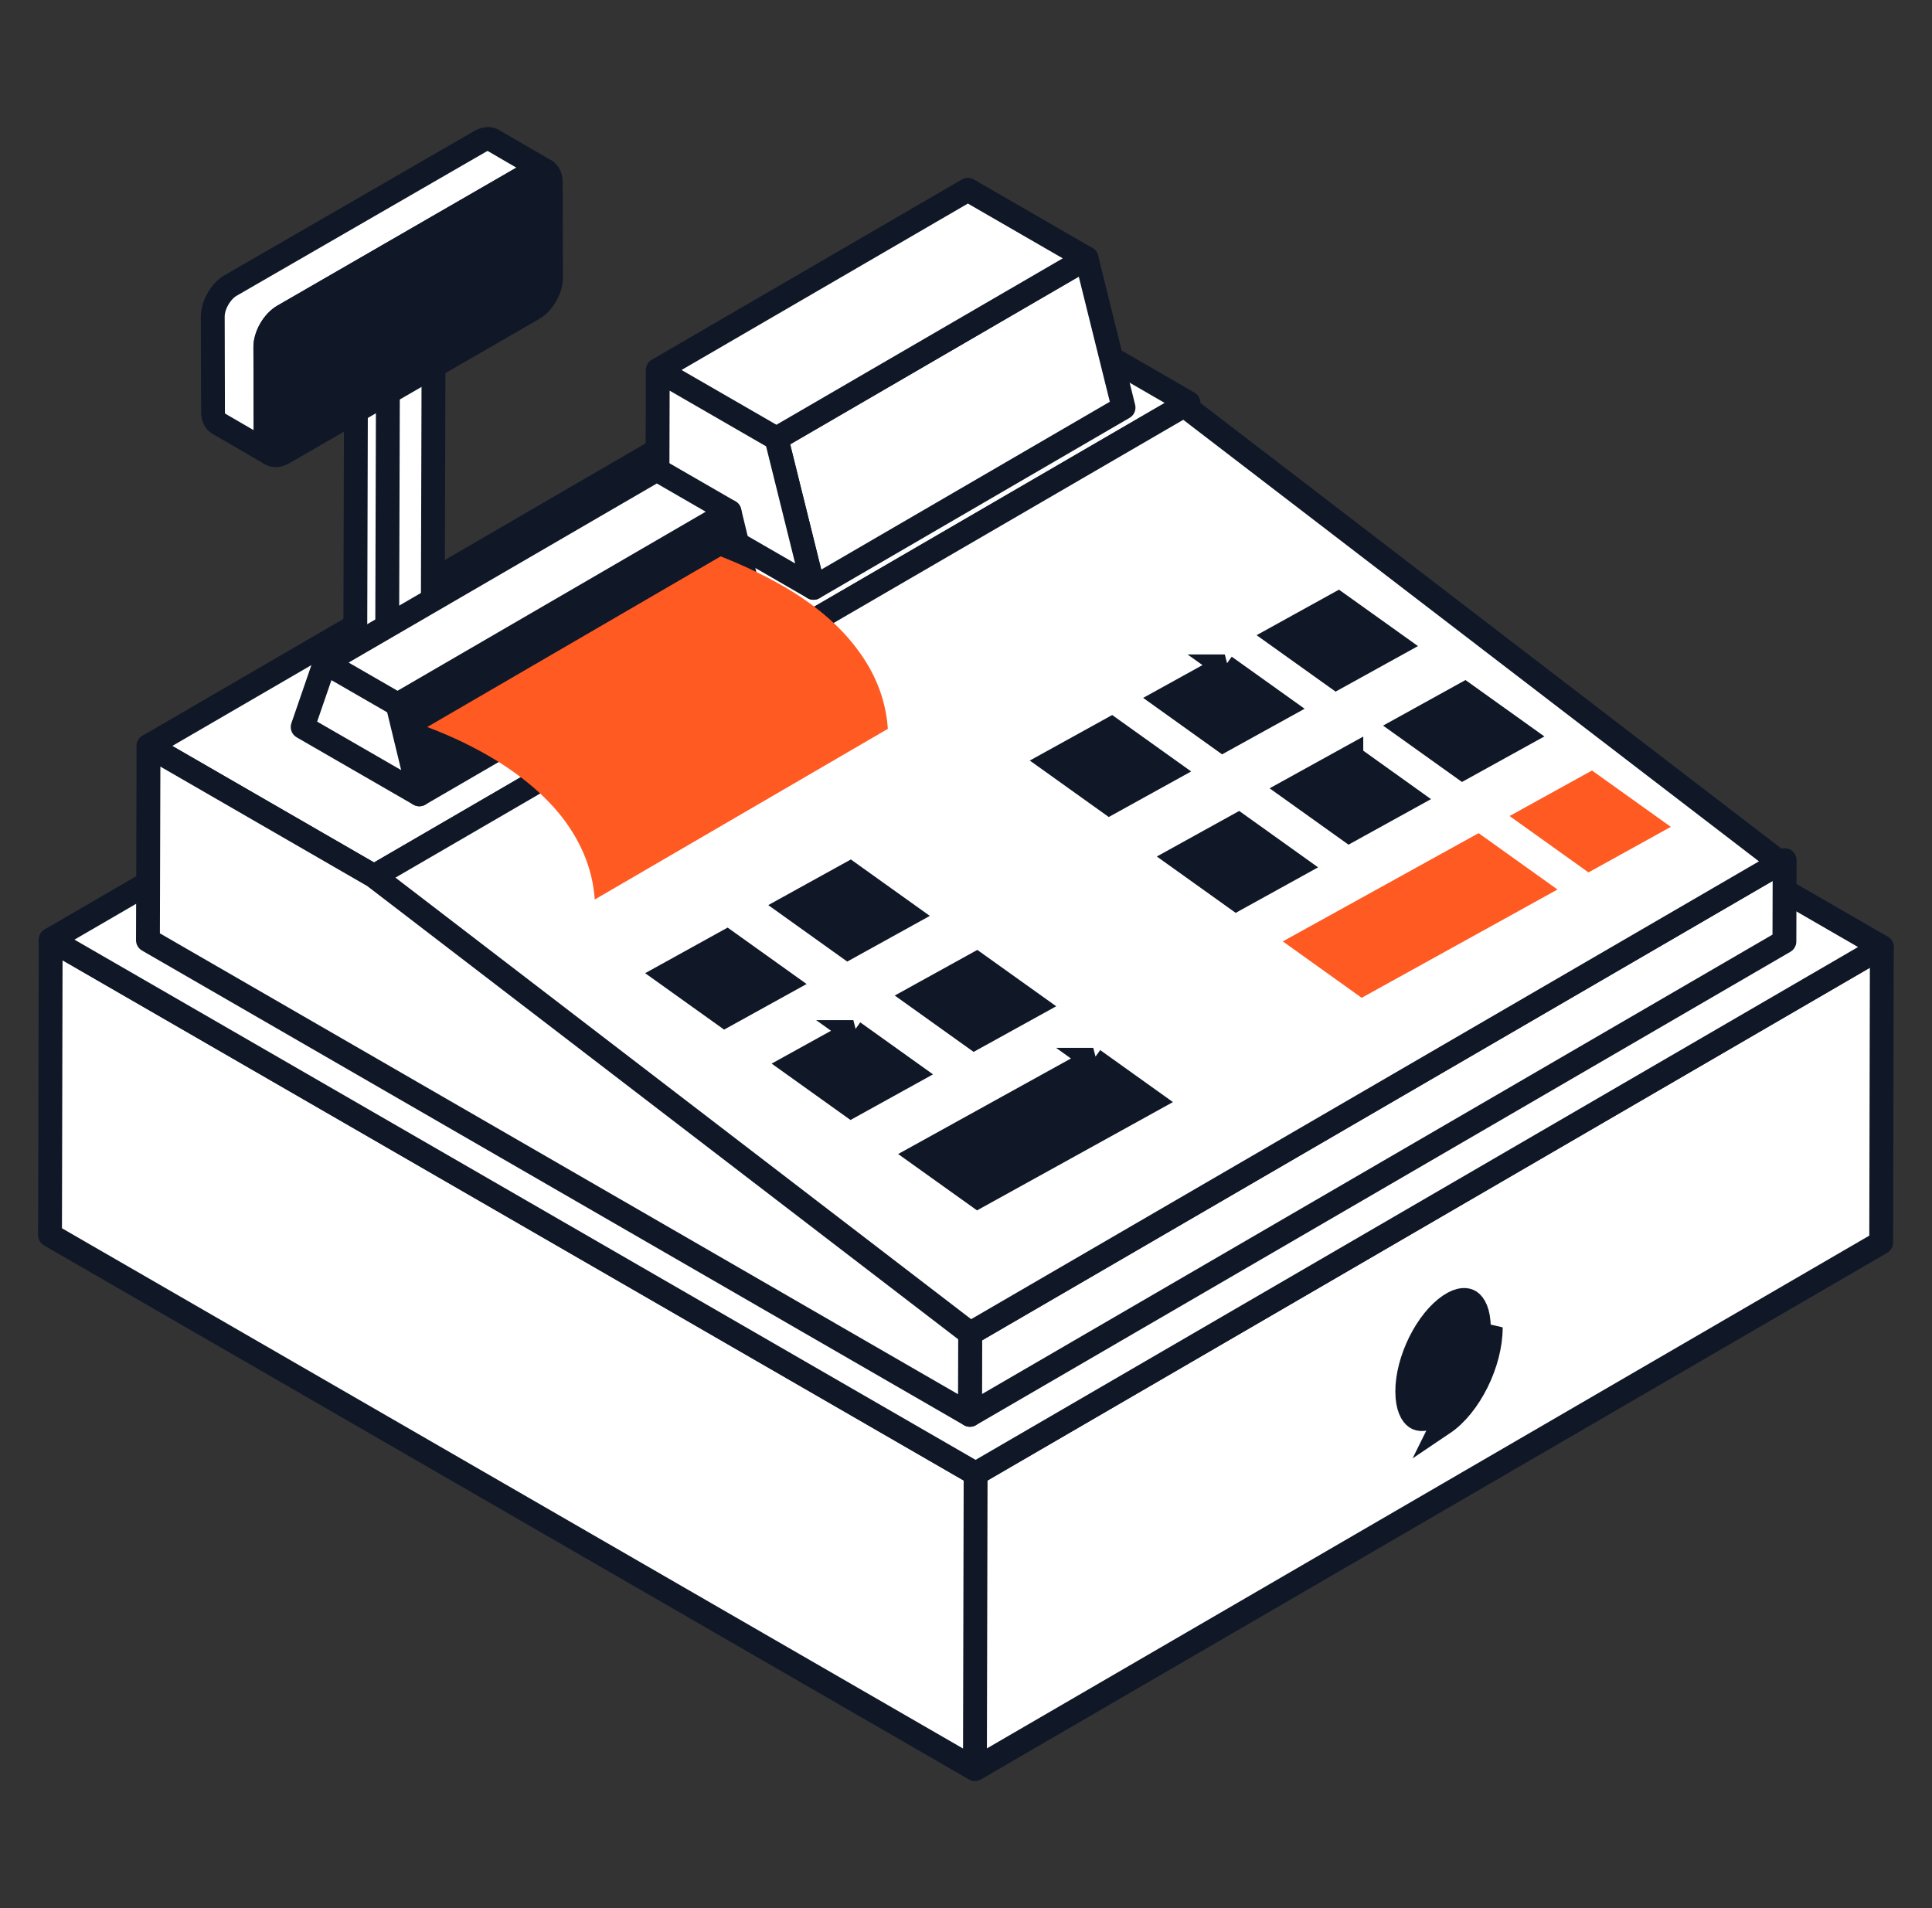 <svg width="81" height="80" viewBox="0 0 81 80" fill="none" xmlns="http://www.w3.org/2000/svg">
  <rect x="0" y="0" width="81" height="80" fill="#333333" stroke="none"/>
  <path
    d="m78.897 39.704-.027 12.39-37.996 22.08.03-12.39 37.993-22.08Zm-37.994 22.08-.029 12.39L2.097 51.785l.028-12.388 38.778 22.387Z"
    fill="#fff" stroke="#101828" stroke-linejoin="round" />
  <path d="m78.897 39.704-37.994 22.08L2.125 39.397l37.996-22.082 38.776 22.389Z" fill="#fff" stroke="#101828"
    stroke-linejoin="round" />
  <path
    d="m6.225 31.277 34.147-19.845 9.456 5.46-34.147 19.844-9.456-5.46Zm34.449 24.629 34.148-19.843-.01 3.41L40.665 59.32l.01-3.413Z"
    fill="#fff" stroke="#101828" stroke-linejoin="round" />
  <path d="M15.5 36.845 49.647 17l24.994 19.171-34.147 19.843L15.5 36.844Z" fill="#fff" stroke="#101828"
    stroke-linejoin="round" />
  <path d="m15.68 36.736 24.994 19.17-.01 3.413L6.203 39.42l.023-8.144 9.456 5.46Z" fill="#fff" stroke="#101828"
    stroke-linejoin="round" />
  <path
    d="M62 55.654c.002.65-.194 1.393-.527 2.067-.336.678-.785 1.235-1.246 1.544-.457.309-.728.253-.859.166-.162-.107-.366-.421-.368-1.087-.002-.645.196-1.389.53-2.064.336-.678.786-1.237 1.245-1.547.456-.307.726-.25.858-.163.162.108.365.422.367 1.084Zm.5-.001c.005 1.483-.886 3.282-1.994 4.027l1.994-4.027Z"
    fill="#101828" stroke="#101828" />
  <path d="m47.105 17.088-12.998 7.56-1.554-6.262 13-7.556 1.552 6.258Z" fill="#fff" stroke="#101828"
    stroke-linejoin="round" />
  <path
    d="m27.577 15.514 13.001-7.557 4.976 2.873-13.001 7.556-4.976-2.872Zm4.976 2.872 1.553 6.259-6.544-3.778.015-5.353 4.976 2.872Zm-14.37-5.76-.04 14.04-1.913 1.115.04-14.04 1.913-1.115ZM16.27 13.74l-.04 14.04-1.335-.77.038-14.04 1.336.77Z"
    fill="#fff" stroke="#101828" stroke-linejoin="round" />
  <path
    d="M20.665 5.877c-.138-.08-.327-.069-.535.051l-10.46 6.04c-.416.24-.752.829-.75 1.303l.01 3.995c0 .24.085.408.221.486l2.208 1.282c-.137-.08-.222-.247-.222-.485l-.011-3.997c-.002-.473.334-1.062.75-1.302l10.46-6.04c.209-.12.398-.13.534-.051l-2.205-1.28v-.002Z"
    fill="#fff" stroke="#101828" stroke-linejoin="round" />
  <path
    d="M22.337 7.21c.416-.24.753-.04.755.435l.011 3.995c0 .478-.334 1.063-.75 1.303l-10.461 6.04c-.416.24-.754.044-.755-.434l-.013-3.997c-.002-.473.334-1.062.75-1.302l10.461-6.04h.002Zm-5.669 22.33 13.917-8.087.91 3.765-13.915 8.086-.912-3.765Z"
    fill="#101828" stroke="#101828" stroke-linejoin="round" />
  <path
    d="m13.62 27.78 13.917-8.087 3.048 1.76-13.917 8.086-3.048-1.758Zm3.048 1.76.912 3.764-4.89-2.822.93-2.701 3.048 1.758Z"
    fill="#fff" stroke="#101828" stroke-linejoin="round" />
  <path
    d="m56.103 25.312 2.41 1.722-2.484 1.373-2.41-1.722 2.484-1.373Zm5.304 3.79 2.406 1.72-2.485 1.373-2.406-1.719 2.485-1.374Z"
    fill="#101828" stroke="#101828" />
  <path d="m70.05 34.667-3.452 1.91-3.308-2.364 3.455-1.909 3.305 2.363Z" fill="#FF5A22" />
  <path
    d="m51.35 27.939 2.411 1.722-2.49 1.376-2.408-1.723 2.488-1.375Zm5.305 3.791 2.405 1.72-2.489 1.374-2.406-1.719 2.49-1.376Zm-10.06-1.162 2.41 1.722-2.485 1.374-2.41-1.723 2.485-1.373Zm5.325 4.022 2.406 1.72-2.485 1.373-2.405-1.719 2.484-1.374Zm-16.281 2.034 2.409 1.722-2.493 1.379-2.41-1.723 2.494-1.378Zm-5.167 2.856 2.41 1.722-2.489 1.376-2.409-1.722 2.488-1.376Zm10.469.936 2.406 1.719-2.493 1.377-2.405-1.719 2.492-1.377Zm-5.165 2.854 2.406 1.72-2.49 1.377-2.405-1.72 2.49-1.377Zm10.059 1.162 2.406 1.72-7.245 4.005-2.405-1.719 7.244-4.006Z"
    fill="#101828" stroke="#101828" />
  <path
    d="m65.298 37.294-8.21 4.54-3.306-2.365 8.21-4.538 3.306 2.363Zm-28.075-6.736-12.288 7.156c-.08-1.184-.512-2.288-1.264-3.312-.848-1.136-2.016-2.032-3.2-2.72a17.142 17.142 0 0 0-2.56-1.2l12.304-7.156c.768.304 1.664.704 2.56 1.216 1.184.672 2.352 1.568 3.184 2.704.768 1.024 1.184 2.144 1.264 3.312Z"
    fill="#FF5A22" />
</svg>